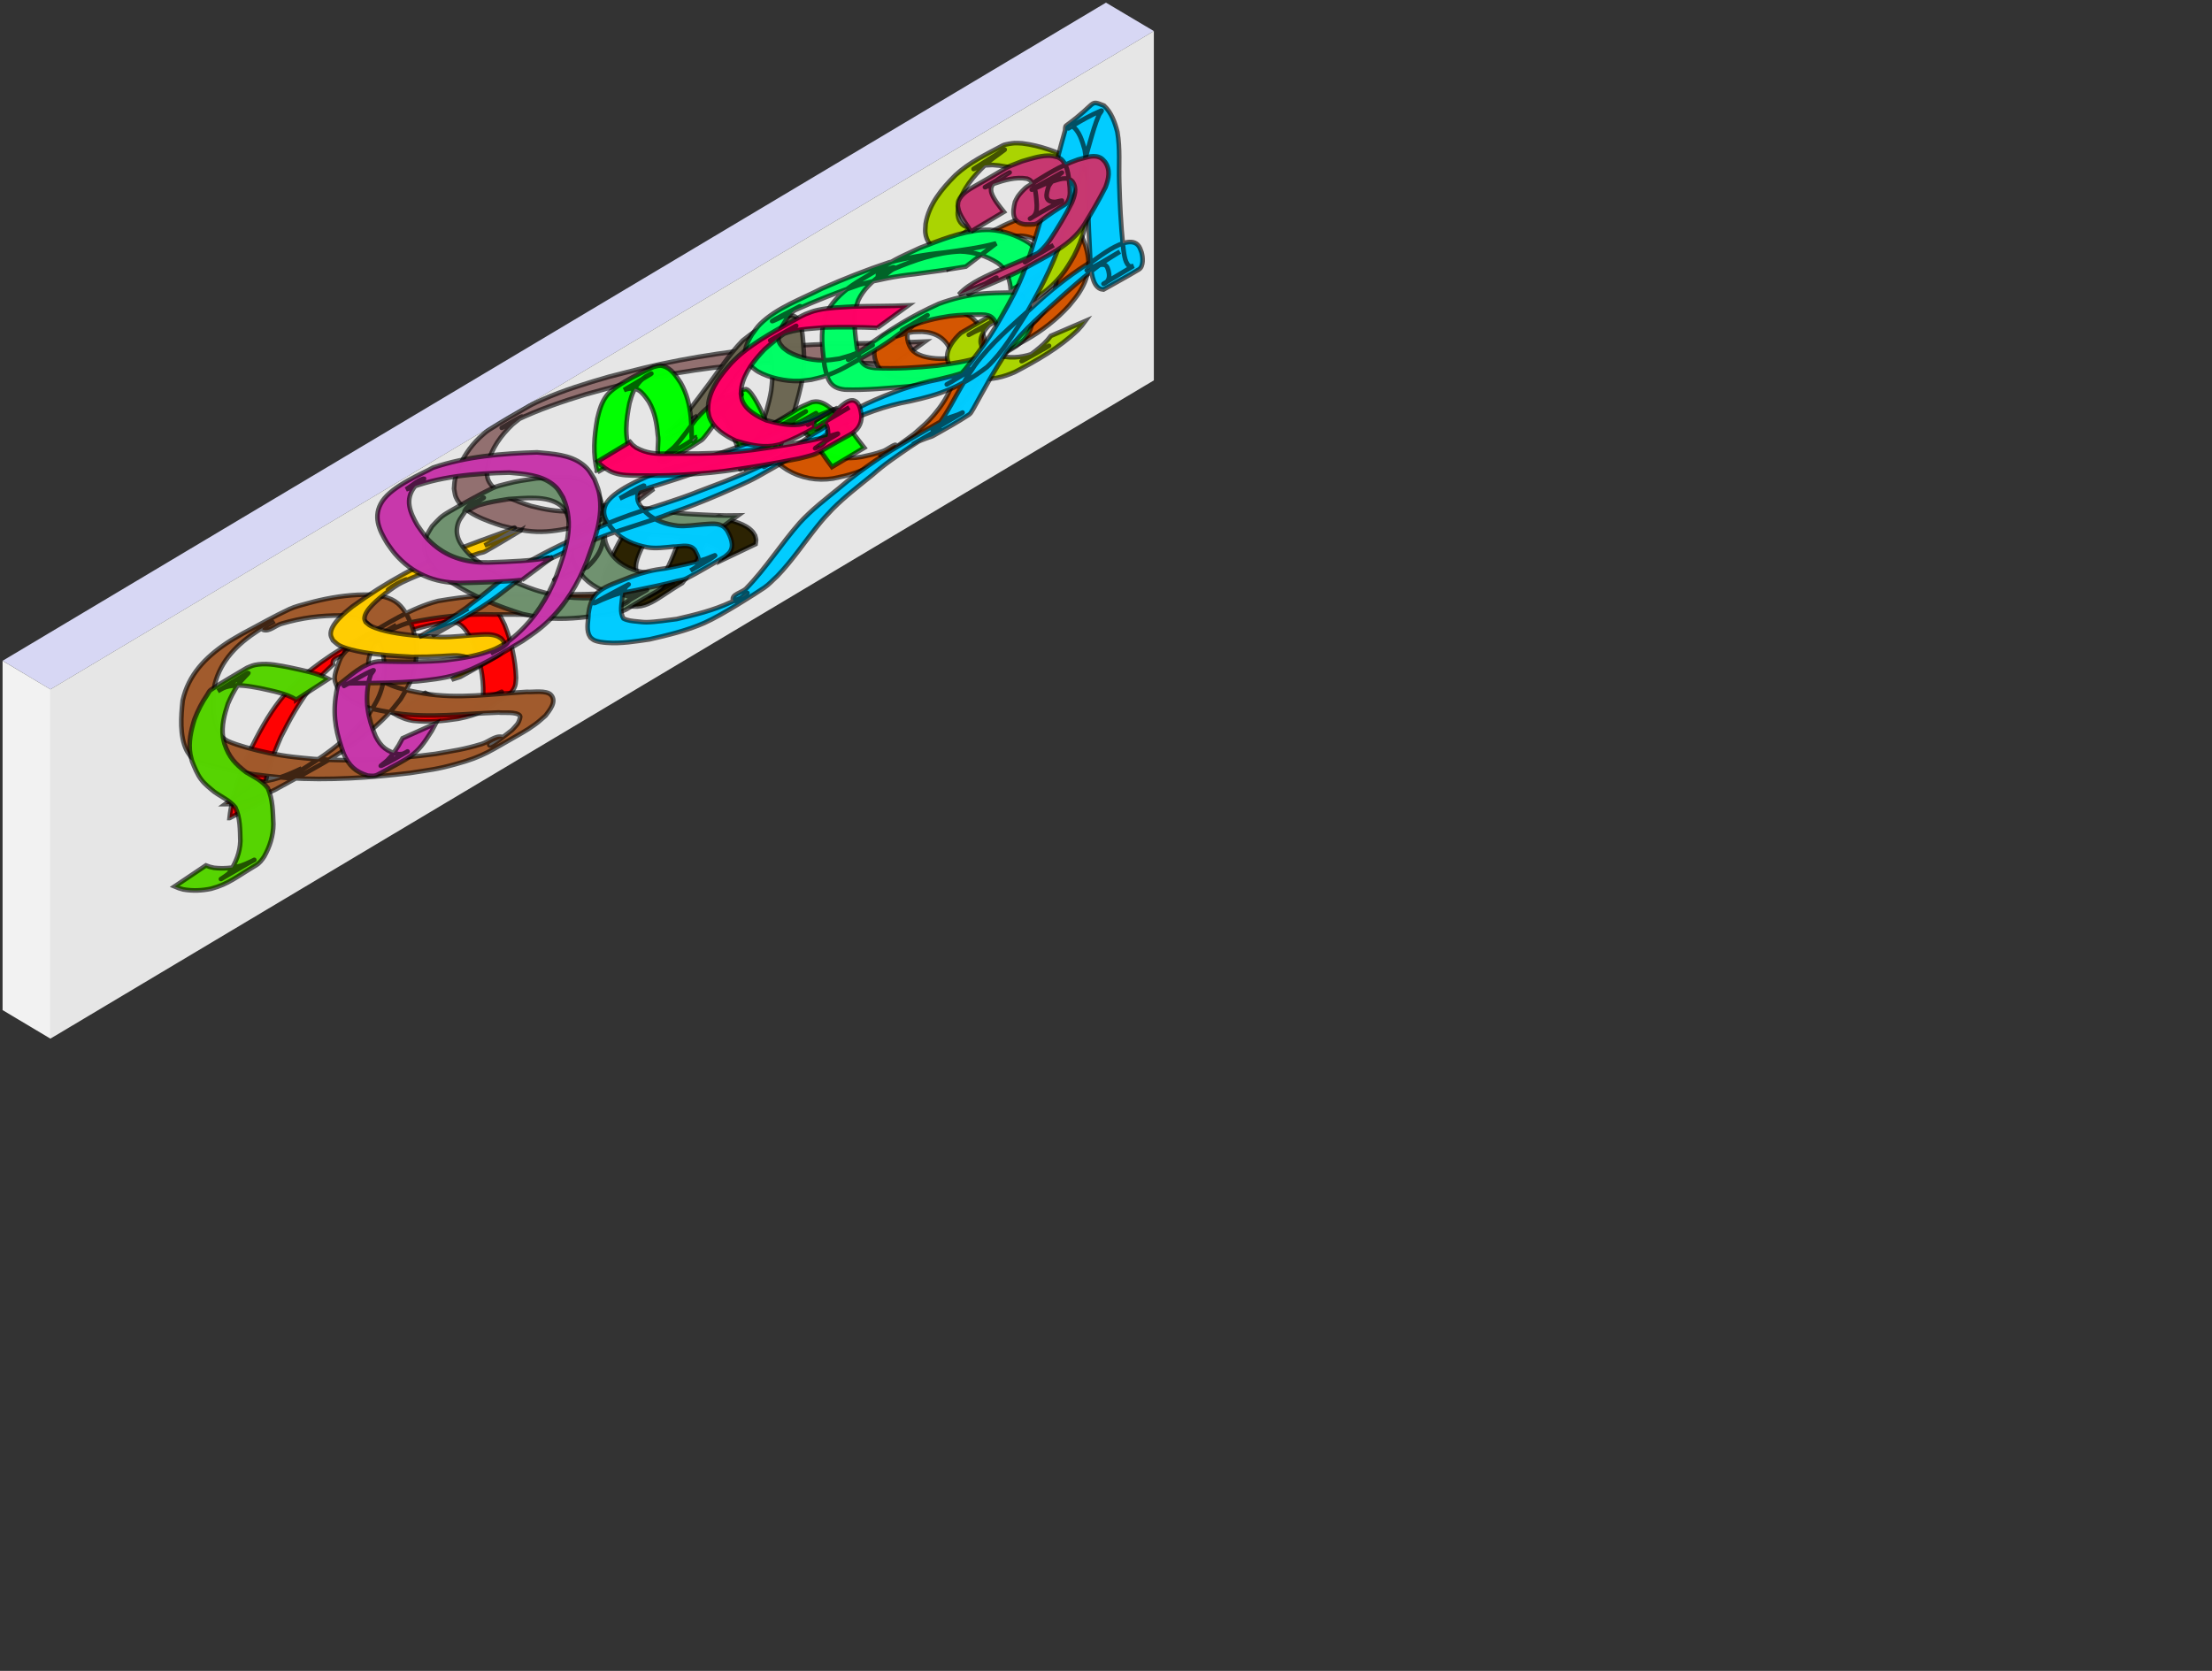 <?xml version="1.0" encoding="UTF-8" standalone="no"?>
<!-- Generator: Adobe Illustrator 16.0.0, SVG Export Plug-In . SVG Version: 6.00 Build 0)  -->

<svg
   xmlns:dc="http://purl.org/dc/elements/1.1/"
   xmlns:cc="http://creativecommons.org/ns#"
   xmlns:rdf="http://www.w3.org/1999/02/22-rdf-syntax-ns#"
   xmlns:svg="http://www.w3.org/2000/svg"
   xmlns="http://www.w3.org/2000/svg"
   xmlns:sodipodi="http://sodipodi.sourceforge.net/DTD/sodipodi-0.dtd"
   xmlns:inkscape="http://www.inkscape.org/namespaces/inkscape"
   version="1.1"
   id="svg2"
   inkscape:version="0.92.2 (5c3e80d, 2017-08-06)"
   sodipodi:docname="graphicsTops.svg"
   x="0px"
   y="0px"
   width="430.543px"
   height="325.295px"
   viewBox="0 0 430.543 325.295"
   enable-background="new 0 0 430.543 325.295"
   xml:space="preserve"><rect x="0" y="0" width="430.543" height="325.295" fill="#333333" stroke="none"/><defs
     id="defs33612"><inkscape:perspective
       sodipodi:type="inkscape:persp3d"
       inkscape:vp_x="0 : 526.18109 : 1"
       inkscape:vp_y="0 : 1000 : 0"
       inkscape:vp_z="744.09448 : 526.18109 : 1"
       id="perspective2985"
       inkscape:persp3d-origin="372.04724 : 350.78739 : 1" /></defs><sodipodi:namedview
     units="mm"
     pagecolor="#ffffff"
     bordercolor="#666666"
     borderopacity="1.0"
     inkscape:zoom="1.979899"
     inkscape:cx="79.207592"
     inkscape:cy="231.3577"
     showgrid="false"
     showguides="true"
     fit-margin-top="0"
     fit-margin-left="0"
     id="base"
     inkscape:document-units="mm"
     inkscape:current-layer="layer1"
     inkscape:object-nodes="true"
     inkscape:window-width="1358"
     inkscape:window-height="699"
     inkscape:window-x="0"
     inkscape:window-y="0"
     inkscape:window-maximized="0"
     inkscape:guide-bbox="true"
     fit-margin-right="0"
     fit-margin-bottom="0"
     inkscape:pageopacity="0.0"
     inkscape:pageshadow="2" /><g
     id="layer1"
     transform="translate(-53.643,-569.625)"
     inkscape:label="Layer 1"
     inkscape:groupmode="layer"><path
       id="path3910"
       inkscape:connector-curvature="0"
       sodipodi:nodetypes="cccccccc"
       d="m 268.908,570.139 9.32,5.536 -9.313,5.563 -0.007,-0.005 L 63.471,703.826 H 63.44 l -9.281,-5.563 z"
       style="fill:#d7d7f4" /><path
       id="path3914"
       inkscape:connector-curvature="0"
       sodipodi:nodetypes="ccccc"
       d="m 278.228,575.675 v 68 L 63.455,771.831 v -68 z"
       style="fill:#e6e6e6" /><path
       id="path3916"
       inkscape:connector-curvature="0"
       d="m 54.144,698.276 v 68 l 9.311,5.555 v -68 z"
       style="fill:#f2f2f2" /><path
       style="opacity:0.99;fill:#ff0000;fill-opacity:1;stroke:#000000;stroke-width:0.9;stroke-miterlimit:4;stroke-dasharray:none;stroke-opacity:0.612;paint-order:normal"
       id="path34165"
       d="m 98.322,728.88 c 0.488,-4.527 2.104,-8.784 3.873,-12.943 1.742,-3.483 3.568,-6.987 5.998,-10.054 1.582,-1.997 2.267,-2.552 4.099,-4.345 4.996,-4.198 10.678,-7.687 16.772,-10.051 1.577,-0.612 4.494,-1.551 6.119,-2.087 3.706,-1.253 7.448,-2.422 11.313,-3.058 0.732,0.035 1.306,-0.021 1.98,0.341 1.713,0.918 2.584,2.962 3.398,4.596 1.276,3.267 2.095,6.784 2.209,10.297 -0.076,0.908 -0.013,1.429 -0.489,2.24 -0.193,0.329 -0.419,0.666 -0.74,0.871 -5.144,3.27 -5.664,4.017 -10.029,4.87 -2.884,0.448 -5.808,0.712 -8.716,0.388 -1.382,-0.175 -2.62,-0.719 -3.814,-1.401 0,0 6.138,-3.998 6.138,-3.998 v 0 c 1.115,0.611 2.27,1.084 3.55,1.219 2.844,0.247 5.708,0.014 8.51,-0.524 0.499,-0.129 1.006,-0.229 1.497,-0.386 0.436,-0.14 1.659,-0.76 1.278,-0.504 -1.657,1.114 -3.419,2.062 -5.129,3.094 0.28,-0.206 0.606,-0.361 0.841,-0.618 0.226,-0.247 0.402,-0.548 0.515,-0.864 0.13,-0.36 0.135,-0.754 0.203,-1.131 0.09,-3.428 -0.636,-6.888 -1.97,-10.042 -0.767,-1.42 -1.625,-3.33 -3.265,-3.959 -0.6,-0.23 -1.145,-0.151 -1.766,-0.134 -3.676,0.567 -7.246,1.626 -10.774,2.787 -1.897,0.626 -4.183,1.346 -6.031,2.095 -1.036,0.42 -2.266,2.151 -3.062,1.366 -0.764,-0.752 2.395,-2.696 2.742,-1.682 0.682,1.991 -5.823,1.535 -5.098,3.726 -1.804,1.723 -2.522,2.303 -4.095,4.221 -2.467,3.007 -4.327,6.465 -6.075,9.92 -1.7,3.935 -3.293,8.04 -3.375,12.383 0,0 -6.608,3.367 -6.608,3.367 z"
       inkscape:connector-curvature="0" /><path
       style="opacity:0.99;fill:#916f6f;fill-opacity:1;stroke:#000000;stroke-width:0.9;stroke-miterlimit:4;stroke-dasharray:none;stroke-opacity:0.612;paint-order:normal"
       id="path34167"
       d="m 227.594,640.542 c -5.584,-0.267 -11.177,-0.345 -16.766,-0.448 -9.781,-0.053 -19.575,0.971 -29.171,2.858 -5.913,1.163 -8.223,1.887 -13.925,3.426 -4.641,1.413 -9.244,2.985 -13.628,5.077 -0.924,0.441 -3.615,1.927 -2.729,1.413 5.233,-3.038 4.349,-2.496 2.055,-0.652 -2.263,2.153 -4.169,4.745 -4.862,7.849 -0.114,0.511 -0.129,1.04 -0.193,1.56 0.092,0.474 0.092,0.975 0.276,1.422 1.113,2.712 5.857,4.293 8.365,5.096 2.476,0.624 4.985,1.119 7.553,1.011 2.598,-0.109 5.129,-0.747 7.645,-1.343 2.932,-0.895 5.631,-2.524 8.679,-3.006 0,0 -5.819,4.38 -5.819,4.38 v 0 c -2.881,0.539 -5.469,2.029 -8.298,2.766 -2.551,0.561 -5.119,1.151 -7.746,1.195 -2.61,0.043 -5.172,-0.519 -7.686,-1.149 -2.901,-0.961 -7.646,-2.486 -8.969,-5.589 -0.218,-0.512 -0.238,-1.088 -0.357,-1.631 0.056,-0.566 0.054,-1.141 0.168,-1.699 0.121,-0.59 0.333,-1.157 0.533,-1.725 0.89,-2.534 2.34,-4.68 4.277,-6.544 0.571,-0.479 1.084,-1.037 1.713,-1.438 2.583,-1.646 5.236,-3.181 7.902,-4.69 0.834,-0.472 1.713,-0.864 2.589,-1.251 4.192,-1.854 8.583,-3.195 12.981,-4.459 5.393,-1.365 8.136,-2.139 13.711,-3.203 9.806,-1.872 19.787,-2.907 29.763,-3.179 6,-0.105 12.002,-0.19 17.998,-0.448 0,0 -6.058,4.401 -6.058,4.401 z"
       inkscape:connector-curvature="0" /><path
       style="opacity:0.99;fill:#d45500;fill-opacity:1;stroke:#000000;stroke-width:0.9;stroke-miterlimit:4;stroke-dasharray:none;stroke-opacity:0.612;paint-order:normal"
       id="path34169"
       d="m 238.237,621.967 c 0.793,-1.373 1.653,-2.737 2.876,-3.774 0.382,-0.324 0.806,-0.594 1.209,-0.891 4.42,-2.699 8.917,-5.52 14.188,-5.973 0.515,-0.044 1.034,-0.018 1.552,-0.026 2.911,0.402 4.878,1.835 6.194,4.476 0.243,0.487 0.41,1.008 0.615,1.512 1.143,3.604 0.796,6.331 -1.332,9.534 -0.542,0.817 -1.206,1.546 -1.809,2.318 -2.415,2.655 -5.248,4.872 -8.369,6.64 -2.898,1.642 -5.799,3.287 -8.785,4.763 -1.756,0.868 -4.451,1.503 -6.336,2.013 -3.525,0.809 -7.308,1.531 -10.871,0.452 -0.422,-0.128 -0.814,-0.338 -1.221,-0.506 -0.306,-0.225 -0.648,-0.407 -0.918,-0.674 -0.993,-0.982 -1.61,-2.773 -1.367,-4.156 0.073,-0.415 0.282,-0.794 0.422,-1.191 0.281,-0.345 0.519,-0.73 0.845,-1.034 0.342,-0.319 0.731,-0.589 1.14,-0.816 3.735,-2.076 6.716,-4.405 10.883,-4.649 0.568,-0.033 1.138,0.037 1.708,0.056 0.533,0.077 1.079,0.092 1.599,0.231 2.001,0.534 3.637,2.11 4.4,4.014 0.224,0.559 0.341,1.156 0.512,1.734 0.097,0.642 0.279,1.277 0.29,1.926 0.071,4.183 -2.502,7.962 -5.214,10.908 -0.924,1.004 -1.98,1.878 -2.97,2.818 -1.052,0.797 -2.07,1.64 -3.155,2.39 -0.979,0.677 -1.997,1.299 -3.032,1.887 -4.118,2.34 -6.984,4.26 -11.079,5.691 -1.778,0.621 -2.633,0.755 -4.422,1.145 -3.146,0.495 -6.254,-0.079 -8.994,-1.717 -0.449,-0.269 -0.858,-0.6 -1.287,-0.9 -0.353,-0.3 -0.706,-0.601 -1.059,-0.901 0,0 6.095,-3.796 6.095,-3.796 v 0 c 0.327,0.288 0.653,0.577 0.98,0.865 0.397,0.28 0.772,0.593 1.19,0.84 2.636,1.557 5.638,1.923 8.623,1.391 1.791,-0.397 2.414,-0.481 4.204,-1.119 0.829,-0.295 2.765,-1.808 2.448,-0.987 -0.4,1.035 -3.881,1.934 -2.776,1.836 0.9,-0.08 5.829,-3.82 6.356,-4.203 0.986,-0.904 2.042,-1.737 2.959,-2.712 2.52,-2.68 4.986,-6.303 4.927,-10.155 -0.009,-0.612 -0.189,-1.209 -0.283,-1.813 -0.168,-0.526 -0.291,-1.069 -0.504,-1.578 -1.023,-2.435 -2.99,-3.486 -5.539,-3.633 -1.684,0.046 -1.604,-0.038 -3.25,0.336 -0.541,0.123 -2.035,0.789 -1.605,0.44 1.431,-1.163 3.142,-1.931 4.685,-2.941 0.374,-0.245 -0.808,0.391 -1.177,0.644 -0.333,0.229 -0.611,0.528 -0.916,0.793 -0.176,0.31 -0.423,0.589 -0.529,0.929 -0.349,1.12 0.212,2.737 1.032,3.535 0.229,0.222 0.516,0.374 0.775,0.561 0.361,0.149 0.709,0.333 1.082,0.446 3.364,1.017 6.946,0.313 10.277,-0.43 1.015,-0.286 2.045,-0.526 3.046,-0.857 1.061,-0.351 2.197,-1.793 3.135,-1.187 0.816,0.528 -3.32,1.961 -2.394,1.666 1.149,-0.366 2.092,-1.206 3.087,-1.887 2.698,-1.847 2.893,-2.229 5.161,-4.459 0.586,-0.725 1.227,-1.409 1.757,-2.176 2.053,-2.97 2.41,-5.461 1.366,-8.855 -0.188,-0.47 -0.338,-0.958 -0.564,-1.411 -1.204,-2.423 -3.11,-3.657 -5.79,-3.833 -2.153,0.122 -4.231,0.524 -6.266,1.263 -0.54,0.196 -2.062,0.993 -1.594,0.659 1.438,-1.025 3.018,-1.833 4.527,-2.749 -0.401,0.256 -0.823,0.481 -1.203,0.767 -1.176,0.887 -2.036,2.126 -2.704,3.421 0,0 -6.83,3.09 -6.83,3.09 z"
       inkscape:connector-curvature="0" /><path
       style="opacity:0.99;fill:#a05a2c;fill-opacity:1;stroke:#000000;stroke-width:0.9;stroke-miterlimit:4;stroke-dasharray:none;stroke-opacity:0.612;paint-order:normal"
       id="path34171"
       d="m 166.161,689.503 c -5.42,-0.26 -10.849,-0.242 -16.274,-0.242 -5.579,-0.205 -11.104,0.477 -16.555,1.589 -2.889,0.534 -13.971,6.986 -2.547,0.477 -1.685,1.067 -3.301,2.3 -4.397,3.987 -0.436,1.006 -1.011,2.136 -1.037,3.264 -0.016,0.701 0.226,1.076 0.491,1.709 2.511,2.989 6.578,3.665 10.211,4.324 6.692,1.159 13.434,0.094 20.136,-0.289 1.075,0.109 3.848,-0.408 4.731,0.626 1.139,1.334 -0.388,3.033 -1.094,4.004 -0.664,0.558 -1.291,1.164 -1.993,1.675 -0.853,0.622 -1.739,1.201 -2.66,1.718 -6.344,3.561 -7.239,4.502 -12.804,6.04 -3.733,1.032 -5.049,1.122 -8.93,1.734 -7.87,0.936 -15.811,1.47 -23.734,0.965 -1.387,-0.088 -2.768,-0.262 -4.152,-0.393 -3.253,-0.34 -6.475,-0.951 -9.653,-1.717 -0.612,-0.147 -3.138,-0.792 -3.851,-1.14 -0.452,-0.22 -0.827,-0.571 -1.24,-0.857 -0.286,-0.432 -0.631,-0.83 -0.859,-1.295 -1.367,-2.778 -1.079,-6.716 -0.749,-9.68 1.113,-4.999 4.416,-8.393 8.573,-11.186 1.03,-0.692 2.133,-1.269 3.2,-1.903 2.998,-1.565 5.926,-3.27 8.993,-4.694 1.135,-0.527 2.371,-0.804 3.575,-1.141 3.163,-0.883 6.432,-1.468 9.714,-1.648 0.826,-0.045 1.655,-0.02 2.483,-0.03 1.868,0.208 3.847,0.438 5.344,1.711 1.399,1.189 2.092,2.865 2.777,4.504 1.219,3.691 1.095,7.546 -0.546,11.11 -0.481,1.044 -1.134,2.001 -1.7,3.001 -0.844,1.016 -1.622,2.092 -2.533,3.048 -6.098,6.395 -14.275,10.379 -21.882,14.585 -3.085,1.492 -6.271,2.831 -9.738,2.828 0,0 5.908,-4.304 5.908,-4.304 v 0 c 3.188,-0.09 6.135,-1.288 8.986,-2.653 -0.878,0.574 -3.645,2.002 -2.635,1.721 1.262,-0.351 2.303,-1.25 3.417,-1.939 4.652,-2.874 9.096,-6.25 12.457,-10.601 0.542,-0.944 1.168,-1.844 1.626,-2.832 1.563,-3.369 1.6,-7.024 0.473,-10.509 -0.632,-1.539 -1.243,-3.018 -2.585,-4.097 -1.4,-1.127 -3.2,-1.363 -4.922,-1.532 -4.171,3.8e-4 -7.723,0.428 -11.761,1.61 -1.193,0.349 -2.356,1.588 -3.535,1.191 -0.857,-0.288 1.431,-1.106 2.146,-1.659 -1.058,0.604 -2.152,1.149 -3.174,1.812 -4.012,2.602 -7.25,5.79 -8.443,10.529 -0.088,0.709 -0.215,1.415 -0.263,2.128 -0.144,2.133 -0.002,5.048 0.97,7.007 0.191,0.385 0.483,0.71 0.725,1.065 0.355,0.25 0.681,0.549 1.066,0.75 0.791,0.413 2.822,1.029 3.565,1.239 3.032,0.857 6.124,1.519 9.256,1.883 1.359,0.134 2.715,0.306 4.077,0.402 7.865,0.549 15.762,0.043 23.565,-0.998 3.771,-0.666 5.394,-0.833 9.017,-1.928 1.331,-0.402 2.564,-1.648 3.931,-1.395 0.954,0.176 -3.18,1.142 -2.375,1.683 0.346,0.232 3.997,-2.732 4.383,-3.034 0.811,-0.932 1.184,-1.102 1.488,-2.213 0.049,-0.181 0.124,-0.415 0.008,-0.562 -0.655,-0.829 -3.344,-0.479 -4.126,-0.61 -6.715,0.218 -13.461,1.142 -20.16,0.124 -3.495,-0.592 -7.455,-1.147 -10.202,-3.647 -0.316,-0.288 -0.562,-0.644 -0.843,-0.966 -0.29,-0.641 -0.677,-1.341 -0.727,-2.067 -0.062,-0.894 0.614,-2.619 0.918,-3.478 0.123,-0.261 0.216,-0.538 0.369,-0.783 0.953,-1.532 2.635,-2.542 4.019,-3.618 4.76,-2.747 9.451,-5.874 14.833,-7.276 5.381,-0.926 10.812,-1.422 16.28,-1.229 5.647,6.1e-4 11.297,0.007 16.939,-0.242 0,0 -5.971,4.339 -5.971,4.339 z"
       inkscape:connector-curvature="0" /><path
       style="opacity:0.99;fill:#2b2200;fill-opacity:1;stroke:#000000;stroke-width:0.9;stroke-miterlimit:4;stroke-dasharray:none;stroke-opacity:0.612;paint-order:normal"
       id="path34173"
       d="m 183.712,667.847 c -2.3,2.777 -4.053,5.878 -5.491,9.172 -0.751,1.747 -1.491,3.906 0.294,5.293 0.26,0.202 0.566,0.337 0.849,0.505 1.404,0.473 3.034,0.971 4.535,0.612 0.355,-0.085 0.669,-0.291 1.003,-0.437 -1.715,0.926 -3.43,1.852 -5.146,2.779 2.305,-2.207 3.734,-5.162 4.947,-8.074 1.788,-4.754 2.373,-4.525 8.698,-7.436 0.332,-0.153 0.716,0.15 1.074,0.225 1.891,0.665 4.219,1.065 5.628,2.636 0.208,0.232 0.341,0.522 0.511,0.783 0.264,1.099 0.237,0.547 0.088,1.654 0,0 -6.648,3.175 -6.648,3.175 v 0 c 0.332,-0.731 0.261,-0.35 0.22,-1.141 -0.12,-0.206 -0.207,-0.436 -0.361,-0.617 -1.278,-1.505 -3.559,-1.843 -5.359,-2.259 -3.075,0.21 -1.7,0.266 4.627,-3.385 0.221,-0.128 -0.381,0.344 -0.544,0.541 -0.684,0.828 -0.997,1.852 -1.417,2.822 -1.243,2.975 -2.764,5.905 -4.778,8.431 -6.054,3.592 -7.279,6.03 -13.19,3.617 -0.316,-0.218 -0.661,-0.4 -0.948,-0.655 -2.02,-1.793 -1.456,-3.966 -0.468,-6.144 1.409,-3.136 2.938,-6.27 5.044,-9.005 0,0 6.83,-3.09 6.83,-3.09 z"
       inkscape:connector-curvature="0" /><path
       style="opacity:0.99;fill:#ffcc00;fill-opacity:1;stroke:#000000;stroke-width:0.9;stroke-miterlimit:4;stroke-dasharray:none;stroke-opacity:0.612;paint-order:normal"
       id="path34175"
       d="m 154.912,672.948 c -2.297,1.356 -4.553,2.784 -6.892,4.068 -0.325,0.179 -0.717,0.191 -1.071,0.303 -1.209,0.385 -2.414,0.784 -3.618,1.187 -2.601,0.872 -2.765,0.974 -5.41,2.006 -2.56,0.993 -3.505,1.305 -5.977,2.48 -0.91,0.433 -3.477,2.009 -2.693,1.375 0.998,-0.807 2.163,-1.41 3.347,-1.904 0.795,-0.332 -1.454,0.924 -2.164,1.41 -0.619,0.423 -1.216,0.878 -1.824,1.317 -1.118,0.913 -4.077,3.186 -4.018,4.886 0.008,0.234 0.165,0.439 0.247,0.658 0.297,0.233 0.556,0.523 0.89,0.7 1.161,0.615 2.878,1.031 4.111,1.274 3.103,0.611 6.23,0.79 9.38,0.931 2.686,0.08 5.347,-0.355 8.023,-0.473 1.161,-0.051 2.022,-0.103 3.108,0.286 0.309,0.111 0.571,0.324 0.856,0.486 0.161,0.21 0.379,0.387 0.482,0.631 0.476,1.135 -0.396,2.284 -1.331,2.829 -2.348,1.37 -4.741,2.663 -7.111,3.995 -1.152,0.358 -0.587,0.175 -1.696,0.548 0,0 5.782,-4.496 5.782,-4.496 v 0 c 1.083,-0.368 0.54,-0.17 1.628,-0.597 -1.805,1.069 -3.62,2.12 -5.415,3.206 -0.452,0.274 0.953,-0.494 1.327,-0.867 0.425,-0.423 0.61,-0.763 0.194,-1.256 -0.215,-0.123 -0.411,-0.286 -0.644,-0.368 -1.533,-0.541 -3.349,-0.266 -4.919,-0.196 -3.688,0.164 -1.695,0.11 -5.67,0.145 -3.211,-0.178 -6.436,-0.359 -9.61,-0.917 -1.301,-0.229 -3.355,-0.677 -4.581,-1.336 -0.447,-0.24 -0.79,-0.638 -1.185,-0.957 -0.145,-0.342 -0.381,-0.659 -0.434,-1.027 -0.286,-1.99 2.868,-4.509 4.168,-5.543 6.454,-4.682 13.48,-8.594 20.975,-11.337 2.594,-1.017 5.205,-1.954 7.823,-2.903 0.555,-0.201 1.11,-0.404 1.658,-0.625 0.378,-0.152 1.463,-0.712 1.119,-0.494 -1.897,1.2 -3.858,2.298 -5.787,3.447 0,0 6.93,-2.87 6.93,-2.87 z"
       inkscape:connector-curvature="0" /><path
       style="opacity:0.99;fill:#6c6753;fill-opacity:1;stroke:#000000;stroke-width:0.9;stroke-miterlimit:4;stroke-dasharray:none;stroke-opacity:0.612;paint-order:normal"
       id="path34177"
       d="m 189.347,650.596 c -1.865,1.041 -3.678,2.182 -5.595,3.122 -0.415,0.204 0.724,-0.578 1.058,-0.898 0.439,-0.421 0.854,-0.866 1.257,-1.322 1.691,-1.915 3.22,-3.968 4.737,-6.02 2.465,-3.186 4.565,-6.683 7.405,-9.562 2.761,-2.167 1.434,-1.187 7.809,-4.558 0.46,-0.243 1.783,-0.393 2.273,-0.155 0.257,0.125 0.442,0.363 0.664,0.544 0.166,0.348 0.379,0.676 0.498,1.043 0.316,0.977 0.425,2.361 0.51,3.344 0.111,1.288 0.22,2.93 0.172,4.216 -0.028,0.755 -0.131,1.506 -0.196,2.259 -0.383,2.594 -1.151,5.107 -1.86,7.625 0,0 -6.42,3.036 -6.42,3.036 v 0 c 0.812,-2.49 1.656,-4.983 2.084,-7.575 0.071,-0.727 0.185,-1.452 0.212,-2.182 0.075,-2.001 -0.128,-5.212 -0.836,-7.112 -0.091,-0.246 -0.255,-0.458 -0.383,-0.687 -0.664,-0.331 -1.011,-0.271 -1.733,-0.062 -0.244,0.071 -0.934,0.39 -0.719,0.254 1.513,-0.955 7.937,-4.727 4.616,-2.738 -3.145,2.736 -5.385,6.316 -7.878,9.617 -1.441,2.019 -2.9,4.04 -4.45,5.978 -0.36,0.45 -0.75,0.877 -1.127,1.313 -0.289,0.335 -0.499,0.764 -0.873,1.001 -2.31,1.462 -4.75,2.707 -7.125,4.06 0,0 5.901,-4.543 5.901,-4.543 z"
       inkscape:connector-curvature="0" /><path
       style="opacity:0.99;fill:#aad400;fill-opacity:1;stroke:#000000;stroke-width:0.9;stroke-miterlimit:4;stroke-dasharray:none;stroke-opacity:0.612;paint-order:normal"
       id="path34179"
       d="m 236.686,618.318 c -1.672,-0.252 -2.762,-1.732 -2.933,-3.379 -0.059,-0.573 0.037,-1.151 0.055,-1.727 0.629,-3.825 3.144,-6.825 5.801,-9.485 2.714,-2.501 5.874,-3.99 9.21,-5.778 0.452,-0.243 1.871,-0.444 2.324,-0.464 0.488,-0.021 0.976,0.032 1.464,0.048 3.539,0.435 6.892,1.683 10.058,3.28 0.777,0.488 1.366,0.746 1.914,1.505 1.244,1.725 1.152,4.125 1.196,6.129 -0.273,3.812 -1.322,7.627 -3.1,11.023 -0.327,0.625 -0.722,1.214 -1.082,1.82 -1.876,3.084 -4.234,5.033 -7.202,6.972 -0.416,0.251 -0.826,0.513 -1.249,0.752 -2.458,1.388 -4.909,2.79 -7.395,4.129 -0.78,0.42 -1.635,0.686 -2.429,1.08 -0.366,0.182 -1.437,0.775 -1.085,0.569 1.713,-0.999 3.445,-1.966 5.167,-2.949 -1.276,0.95 -2.932,2.608 -2.881,4.349 0.008,0.286 0.124,0.559 0.186,0.838 0.16,0.223 0.282,0.477 0.479,0.668 1.265,1.222 3.411,1.321 5.046,1.483 2.389,0.084 4.438,-0.545 6.544,-1.604 3.29,-1.947 -1.945,1.161 -4.204,2.333 -0.4,0.208 0.732,-0.526 1.096,-0.792 1.086,-0.794 2.112,-1.612 3.111,-2.512 1.009,-1.06 0.548,-0.528 1.393,-1.587 0,0 6.689,-2.872 6.689,-2.872 v 0 c -0.863,1.16 -0.392,0.58 -1.425,1.73 -3.584,3.432 -7.936,5.916 -12.317,8.204 -2.149,0.946 -4.4,1.508 -6.769,1.278 -1.864,-0.221 -4.094,-0.493 -5.452,-1.961 -0.246,-0.266 -0.403,-0.602 -0.605,-0.903 -0.092,-0.352 -0.236,-0.693 -0.275,-1.055 -0.209,-1.93 1.318,-3.776 2.64,-4.999 2.404,-1.388 4.797,-2.795 7.212,-4.163 0.489,-0.277 1.777,-0.848 2.268,-1.068 0.403,-0.18 1.582,-0.776 1.211,-0.536 -1.378,0.892 -7.537,4.448 -3.586,2.162 3.033,-1.837 5.469,-3.735 7.465,-6.734 0.376,-0.586 0.784,-1.152 1.127,-1.758 1.843,-3.258 2.962,-6.965 3.19,-10.694 -0.089,-1.783 -0.045,-4.008 -1.156,-5.541 -0.475,-0.656 -1.026,-0.936 -1.687,-1.386 -3.055,-1.645 -6.388,-2.787 -9.874,-2.98 -1.273,0.071 -1.484,0.002 -2.672,0.362 -0.341,0.103 -1.293,0.585 -0.993,0.394 10.047,-6.37 4.996,-3.055 2.992,-1.471 -2.223,2.078 -4.508,4.424 -5.594,7.342 -0.197,0.529 -0.271,1.095 -0.406,1.643 -0.028,0.492 -0.134,0.986 -0.083,1.476 0.151,1.469 1.207,2.523 2.673,2.426 0,0 -6.058,4.401 -6.058,4.401 z"
       inkscape:connector-curvature="0" /><path
       style="opacity:0.99;fill:#55d400;fill-opacity:1;stroke:#000000;stroke-width:0.9;stroke-miterlimit:4;stroke-dasharray:none;stroke-opacity:0.612;paint-order:normal"
       id="path34181"
       d="m 111.319,705.85 c -2.145,-1.293 -4.69,-1.702 -7.103,-2.247 -1.963,-0.356 -4.071,-0.791 -6.068,-0.362 -0.939,0.202 -1.311,0.481 -2.122,0.931 8.98,-5.432 5.596,-3.62 3.926,-1.185 -0.799,1.165 -1.393,2.355 -1.945,3.65 -0.688,2.081 -1.285,4.326 -0.953,6.538 0.065,0.431 0.198,0.849 0.297,1.273 0.887,2.641 2.062,3.856 4.193,5.51 1.597,0.963 3.079,1.592 4.233,3.108 0.983,2.187 0.973,4.672 1.078,7.03 -0.022,2.242 -0.691,4.338 -1.78,6.274 -0.431,0.662 -0.913,1.298 -1.607,1.71 -3.846,2.282 -5.311,3.641 -8.719,4.566 -1.796,0.38 -3.612,0.451 -5.418,0.141 -1.163,-0.336 -0.599,-0.138 -1.692,-0.589 0,0 6.086,-4.086 6.086,-4.086 v 0 c 1.018,0.369 0.493,0.212 1.577,0.465 1.757,0.196 3.535,0.067 5.243,-0.409 2.547,-0.865 5.782,-3.086 -3.902,2.591 -0.096,0.057 1.814,-1.102 1.744,-1.429 1.181,-1.795 1.963,-3.755 2.042,-5.93 -0.057,-2.203 -0.023,-4.536 -0.97,-6.571 -1.073,-1.359 -2.668,-2.026 -4.058,-3.011 -0.908,-0.746 -1.879,-1.491 -2.593,-2.438 -0.791,-1.049 -1.282,-2.319 -1.772,-3.522 -0.115,-0.458 -0.264,-0.908 -0.345,-1.373 -0.401,-2.308 0.124,-4.647 0.814,-6.844 0.654,-1.707 1.446,-3.27 2.487,-4.777 0.218,-0.315 0.356,-0.718 0.673,-0.932 2.274,-1.538 4.69,-2.855 7.035,-4.282 0.94,-0.381 1.181,-0.545 2.236,-0.675 2.039,-0.25 4.106,0.219 6.092,0.601 2.563,0.58 5.209,0.992 7.566,2.215 0,0 -6.274,4.059 -6.274,4.059 z"
       inkscape:connector-curvature="0" /><path
       style="opacity:0.99;fill:#00ff00;fill-opacity:1;stroke:#000000;stroke-width:0.9;stroke-miterlimit:4;stroke-dasharray:none;stroke-opacity:0.612;paint-order:normal"
       id="path34183"
       d="m 169.925,661.542 c -0.942,-3.512 -0.651,-6.853 -0.024,-10.382 0.38,-1.618 0.83,-3.244 1.87,-4.579 1.761,-2.262 8.515,-5.227 9.041,-5.515 0.681,-0.164 1.164,-0.371 1.877,-0.185 1.616,0.421 2.6,2.008 3.454,3.293 1.189,2.083 1.746,4.362 1.975,6.726 0.07,0.911 0.122,1.823 0.141,2.736 0.005,0.254 -0.007,1.25 0.059,1.524 0.034,0.141 0.142,0.253 0.214,0.379 1.744,-2.16 -0.374,0.587 -5.028,2.405 -0.587,0.229 0.948,-0.833 1.376,-1.295 1.506,-1.628 2.79,-3.507 4.125,-5.274 2.681,-3.168 5.05,-4.389 9.635,-5.964 0.994,-0.341 2.813,3.467 3.089,4.001 1.085,2.176 1.689,4.563 2.697,6.769 0.332,0.726 0.156,0.689 0.58,0.631 -9.992,4.99 -7.139,5.128 -6.055,2.561 0.246,-0.584 0.412,-1.199 0.64,-1.79 0.405,-1.05 0.334,-0.834 0.903,-1.881 0.77,-1.356 1.839,-2.502 3.187,-3.301 6.731,-3.99 4.674,-3.066 7.994,-4.491 0.299,-0.033 0.596,-0.113 0.897,-0.099 1.966,0.091 3.75,2.176 5.018,3.466 1.509,1.774 2.817,3.704 4.275,5.519 0,0 -6.284,3.744 -6.284,3.744 v 0 c -1.381,-1.829 -2.586,-3.789 -4.079,-5.532 -1.586,-1.544 -3.154,-3.352 -5.545,-2.557 -2.551,1.254 -1.729,0.874 4.467,-2.689 0.33,-0.19 -0.651,0.397 -0.968,0.608 -0.827,0.552 -1.086,0.706 -1.714,1.478 -0.229,0.282 -0.412,0.597 -0.619,0.896 -0.662,1.107 -1.193,2.243 -1.507,3.502 -0.062,0.251 0.069,0.619 -0.147,0.761 -2.17,1.426 -4.532,2.536 -6.797,3.804 -0.51,-0.735 -0.655,-1.654 -0.923,-2.496 -0.586,-1.847 -1.257,-3.667 -2.087,-5.42 -0.475,-0.812 -1.124,-2.138 -1.92,-2.778 -0.25,-0.201 -1.134,-0.149 -0.893,-0.36 1.522,-1.334 3.386,-2.218 5.087,-3.314 0.424,-0.273 -0.872,0.516 -1.255,0.844 -0.475,0.406 -0.87,0.898 -1.305,1.346 -1.197,1.558 -1.533,1.983 -2.72,3.574 -0.197,0.265 -1.978,2.773 -2.422,3.067 -2.331,1.544 -4.73,3.007 -7.248,4.222 -0.281,0.136 -0.593,-0.196 -0.889,-0.294 -0.102,-0.219 -0.245,-0.422 -0.306,-0.656 -0.33,-1.279 0.154,-2.976 -0.117,-4.291 -0.195,-2.246 -0.587,-4.461 -1.741,-6.439 -1.365,-1.973 -2.317,-3.187 -4.832,-2.256 1.754,-1.051 3.524,-2.076 5.261,-3.154 0.331,-0.205 -0.712,0.321 -1.038,0.534 -0.353,0.231 -0.69,0.491 -0.987,0.791 -1.192,1.206 -1.739,2.774 -2.167,4.376 -0.655,3.34 -1.068,6.485 0.235,9.743 0,0 -6.48,3.69 -6.48,3.69 z"
       inkscape:connector-curvature="0" /><path
       style="opacity:0.99;fill:#6f916f;fill-opacity:1;stroke:#000000;stroke-width:0.9;stroke-miterlimit:4;stroke-dasharray:none;stroke-opacity:0.612;paint-order:normal"
       id="path34185"
       d="m 191.229,674.382 c -2.87,-0.287 -5.755,-0.384 -8.632,-0.586 -3.475,-0.211 -6.901,-0.863 -10.362,-1.227 -1.381,-0.049 -2.79,-0.354 -4.173,-0.156 -2.245,0.322 -6.138,3.139 4.96,-2.962 -0.212,0.219 -0.466,0.403 -0.636,0.656 -0.872,1.293 -1.249,3.35 -0.941,4.865 0.087,0.429 0.295,0.824 0.442,1.237 1.261,2.474 3.18,3.757 5.761,4.555 1.169,0.426 2.464,0.196 3.649,0.5 0.617,0.158 0.755,0.313 1.258,0.655 0.118,0.199 0.298,0.373 0.353,0.598 0.246,1.02 -0.657,1.816 -1.442,2.254 -7.67,4.277 -4.943,3.531 -9.634,4.472 -3.53,0.457 -7.109,0.965 -10.681,0.786 -2.581,-0.13 -3.273,-0.363 -5.817,-0.865 -4.835,-1.528 -9.677,-3.453 -13.947,-6.237 -0.656,-0.428 -1.263,-0.928 -1.894,-1.391 -1.749,-1.583 -3.464,-3.49 -3.194,-6.05 0.164,-1.554 0.674,-2.095 1.443,-3.406 1.463,-1.523 1.561,-1.827 3.504,-2.939 2.721,-1.557 5.448,-3.115 8.269,-4.484 0.844,-0.41 1.781,-0.596 2.688,-0.833 2.243,-0.586 3.498,-0.716 5.787,-1.064 3.256,-0.135 7.945,-0.846 10.722,1.371 0.402,0.321 0.695,0.759 1.043,1.138 0.239,0.49 0.526,0.959 0.717,1.469 0.798,2.128 1.051,4.676 0.784,6.925 -0.064,0.538 -0.202,1.065 -0.304,1.597 -0.438,1.975 -1.548,3.397 -2.975,4.752 0,0 -6.662,2.709 -6.662,2.709 v 0 c 1.486,-1.204 2.712,-2.459 3.236,-4.369 0.123,-0.506 0.286,-1.004 0.37,-1.518 0.437,-2.653 -0.024,-5.489 -1.282,-7.851 -0.301,-0.324 -0.555,-0.699 -0.903,-0.972 -2.583,-2.027 -7.109,-1.379 -10.113,-1.221 -2.326,0.387 -3.481,0.508 -5.751,1.17 -0.906,0.264 -3.153,1.741 -2.677,0.926 0.691,-1.184 2.315,-1.472 3.447,-2.245 1.192,-0.814 -4.596,2.775 -3.46,2.604 -0.753,1.089 -1.322,1.643 -1.556,2.98 -0.407,2.325 1.177,4.133 2.702,5.625 0.588,0.462 1.149,0.961 1.763,1.387 3.094,2.144 7.093,4.009 10.65,5.211 1.013,0.342 2.058,0.584 3.087,0.876 0.971,0.17 1.935,0.387 2.913,0.511 4.542,0.577 9.153,0.003 13.626,-0.817 4.019,-1.111 2.215,-0.822 -2.664,2.376 -0.292,0.191 0.641,-0.279 0.937,-0.464 0.201,-0.125 0.363,-0.303 0.542,-0.457 0.096,-0.083 0.252,-0.132 0.284,-0.255 0.028,-0.104 -0.092,-0.195 -0.138,-0.293 -1.42,-0.813 -3.18,-0.476 -4.686,-1.096 -2.675,-1.017 -4.674,-2.555 -6.02,-5.145 -0.177,-0.469 -0.414,-0.919 -0.531,-1.406 -0.497,-2.08 0.128,-4.339 1.074,-6.186 2.347,-1.309 4.648,-2.701 7.04,-3.926 0.708,-0.363 4.008,0.221 4.878,0.259 3.4,0.45 6.774,1.145 10.207,1.289 2.993,0.166 5.998,0.331 8.996,0.267 0,0 -6.058,4.401 -6.058,4.401 z"
       inkscape:connector-curvature="0" /><path
       style="opacity:0.99;fill:#00ff66;fill-opacity:1;stroke:#000000;stroke-width:0.9;stroke-miterlimit:4;stroke-dasharray:none;stroke-opacity:0.612;paint-order:normal"
       id="path34187"
       d="m 241.633,621.526 c -3.302,0.577 -6.628,1.027 -9.952,1.468 -3.593,0.356 -7.133,1.101 -10.62,2.02 -4.341,1.474 -8.606,3.151 -12.784,5.035 -2.053,1.167 -9.197,4.467 1.026,-0.781 0.394,-0.202 -0.728,0.506 -1.061,0.797 -0.725,0.633 -1.016,1.07 -1.601,1.813 -0.735,1.141 -1.958,3.104 -1.274,4.514 0.166,0.343 0.458,0.608 0.688,0.912 0.375,0.277 0.72,0.602 1.126,0.832 2.154,1.222 5.119,1.766 7.563,1.605 0.771,-0.051 1.533,-0.196 2.3,-0.294 2.245,-0.661 2.307,-0.587 4.415,-1.572 0.673,-0.315 2.612,-1.413 1.98,-1.023 -8.648,5.335 -3.086,1.697 -1.332,0.397 4.425,-3.322 9.217,-6.235 14.275,-8.483 2.53,-0.942 5.17,-1.584 7.847,-1.921 2.141,-0.195 4.29,-0.244 6.439,-0.269 2.175,0.078 2.919,1.436 3.554,3.313 0.686,2.15 0.277,4.232 -1.32,5.875 -0.434,0.446 -0.945,0.81 -1.417,1.215 -0.607,0.375 -1.199,0.777 -1.822,1.124 -2.681,1.496 -5.337,3.045 -8.09,4.405 -0.781,0.386 -1.643,0.58 -2.481,0.817 -2.777,0.785 -5.613,1.148 -8.467,1.511 -4.147,0.34 -8.326,0.778 -12.493,0.646 -3.012,-0.291 -3.428,-1.96 -3.995,-4.618 -0.336,-2.626 -0.749,-5.373 -0.272,-8.014 0.107,-0.595 0.308,-1.169 0.462,-1.753 0.311,-0.605 0.553,-1.252 0.934,-1.816 1.446,-2.137 3.695,-3.85 5.884,-5.146 7.647,-4.526 6.207,-3.759 11.533,-6.239 3.753,-1.44 7.922,-3.143 11.973,-3.494 0.533,-0.046 1.069,-0.025 1.603,-0.037 2.744,0.137 5.367,1.078 7.671,2.547 1.697,1.224 2.459,2.971 2.846,4.961 0.035,0.267 0.069,0.534 0.104,0.801 0,0 -6.507,3.407 -6.507,3.407 v 0 c -0.024,-0.255 -0.047,-0.509 -0.071,-0.764 -0.295,-1.812 -0.893,-3.391 -2.459,-4.489 -2.205,-1.395 -4.709,-2.198 -7.33,-2.26 -4.529,0.198 -8.86,1.682 -13.004,3.448 -0.986,0.474 -2.658,2.473 -2.958,1.421 -0.307,-1.076 1.839,-1.302 2.864,-1.751 0.866,-0.38 -1.621,0.98 -2.383,1.54 -1.771,1.302 -3.375,2.835 -4.324,4.841 -0.167,0.545 -0.384,1.078 -0.501,1.636 -0.53,2.545 -0.061,5.229 0.249,7.765 0.574,2.411 0.857,3.556 3.527,3.802 4.015,0.198 8.046,-0.068 12.042,-0.462 2.856,-0.385 5.679,-0.792 8.439,-1.664 0.846,-0.267 3.085,-1.584 2.497,-0.92 -0.99,1.116 -2.562,1.532 -3.79,2.379 -0.56,0.386 1.189,-0.663 1.783,-0.995 2.378,-1.83 3.767,-3.039 2.893,-6.198 -0.598,-1.706 -1.171,-2.538 -3.094,-2.528 -2.105,0.002 -4.216,0.024 -6.306,0.291 -2.608,0.397 -5.198,0.996 -7.638,2.02 -3.134,1.447 -1.499,0.752 3.282,-2.148 0.451,-0.273 -0.923,0.511 -1.372,0.788 -0.449,0.277 -2.287,1.517 -2.723,1.826 -0.448,0.317 -0.884,0.651 -1.326,0.976 -3.374,2.62 -6.733,4.377 -10.632,6.541 -1.127,0.626 -2.934,1.4 -4.154,1.783 -0.772,0.243 -1.569,0.397 -2.354,0.596 -0.797,0.083 -1.591,0.218 -2.391,0.247 -2.493,0.092 -5.804,-0.585 -7.98,-1.853 -0.462,-0.269 -0.853,-0.644 -1.279,-0.966 -0.298,-0.379 -0.666,-0.711 -0.893,-1.135 -0.894,-1.675 0.16,-3.688 1.026,-5.116 0.455,-0.621 1.033,-1.457 1.579,-1.998 3.228,-3.196 8.031,-4.864 12.083,-6.958 4.251,-1.877 8.581,-3.591 12.992,-5.054 3.482,-0.908 7.027,-1.541 10.608,-1.904 3.44,-0.477 6.907,-0.911 10.268,-1.806 0,0 -5.902,4.513 -5.902,4.513 z"
       inkscape:connector-curvature="0" /><path
       style="opacity:0.99;fill:#00ccff;fill-opacity:1;stroke:#000000;stroke-width:0.9;stroke-miterlimit:4;stroke-dasharray:none;stroke-opacity:0.612;paint-order:normal"
       id="path34189"
       d="m 215.903,649.315 c -4.618,2.999 -9.472,5.779 -14.587,7.864 -1.508,0.615 -6.181,2.309 -7.614,2.834 -1.377,0.485 -2.75,0.981 -4.13,1.456 -3.33,1.146 -4.389,1.472 -7.666,2.505 -0.667,0.21 -4.816,1.491 -5.684,1.821 -0.668,0.254 -1.304,0.584 -1.956,0.876 1.546,-0.832 3.007,-1.844 4.637,-2.496 0.401,-0.16 -0.632,0.605 -0.848,0.979 -0.187,0.325 -0.302,0.701 -0.335,1.075 -0.118,1.314 0.841,2.244 1.628,3.133 1.713,1.655 3.907,2.322 6.208,2.622 1.68,0.148 3.36,-0.166 5.036,-0.286 1.317,-0.054 2.895,-0.373 4.005,0.548 0.215,0.179 0.375,0.415 0.563,0.623 0.662,1.205 1.478,2.925 0.542,4.227 -0.265,0.368 -0.657,0.624 -0.986,0.936 -2.504,1.415 -4.947,2.942 -7.511,4.245 -0.546,0.277 -1.183,0.317 -1.775,0.474 -2.618,0.698 -5.272,1.226 -7.925,1.774 -0.534,0.103 -1.067,0.211 -1.601,0.31 -1.193,0.221 -1.372,0.188 -2.487,0.544 -0.876,0.28 -1.727,0.671 -2.586,0.998 -2.42,1.119 -3.117,1.463 5.137,-2.962 0.177,-0.095 -0.322,0.245 -0.448,0.4 -0.484,0.595 -0.604,1.346 -0.753,2.071 -0.096,1.335 -0.533,2.943 0.232,4.148 0.796,0.427 1.743,0.499 2.625,0.584 0.631,0.061 1.262,0.15 1.896,0.141 1.649,-0.024 4.262,-0.415 5.827,-0.617 3.576,-0.821 7.185,-1.707 10.529,-3.265 1.086,-0.506 2.326,-0.855 3.158,-1.718 0.695,-0.721 -2.457,2.233 -2.724,1.268 -0.291,-1.053 1.655,-1.427 2.483,-2.14 3.893,-3.978 6.848,-8.727 10.517,-12.898 2.287,-2.496 4.988,-4.572 7.609,-6.702 2.291,-1.988 4.741,-3.764 7.243,-5.473 4.094,-2.746 8.437,-5.122 12.704,-7.578 0.998,-0.616 2.138,-0.881 3.222,-1.283 0.301,-0.112 1.164,-0.544 0.885,-0.383 -6.157,3.553 -6.865,4.431 -4.555,2.115 1.708,-2.261 2.937,-4.825 4.371,-7.256 1.209,-2.05 1.284,-2.105 2.596,-4.083 3.17,-4.324 7.311,-7.782 11.253,-11.369 3.235,-3.02 6.678,-5.792 10.394,-8.193 -0.496,1.18 7.4,-6.479 10.031,-3.921 0.429,0.417 0.562,0.934 0.766,1.467 0.258,0.88 0.456,2.76 -0.515,3.348 -2.253,1.365 -4.58,2.603 -6.87,3.905 -0.221,-0.044 -0.458,-0.036 -0.663,-0.131 -1.584,-0.733 -1.72,-3.535 -1.894,-4.989 -0.233,-4.229 -0.412,-8.46 -0.542,-12.694 -0.151,-3.151 -0.062,-6.325 -0.581,-9.444 -0.494,-1.623 -0.995,-3.62 -2.494,-4.607 -2.288,1.677 1.682,-1.257 5.723,-2.956 0.292,-0.123 -0.317,0.549 -0.445,0.839 -0.751,1.697 -1.239,3.508 -1.756,5.283 -1.559,5.407 -3.053,10.829 -4.709,16.207 -1.596,6.097 -4.511,11.659 -7.619,17.094 -2.339,3.639 -4.553,7.501 -7.719,10.5 -5.228,3.986 -9.126,5.366 -14.965,6.645 -4.823,0.862 -9.401,2.623 -13.803,4.73 -0.748,0.397 -2.971,1.629 -2.245,1.191 1.206,-0.728 2.397,-1.501 3.689,-2.063 0.724,-0.315 -1.315,0.876 -1.971,1.315 -1.91,1.28 -3.792,2.598 -5.705,3.872 -0.603,0.387 -1.192,0.799 -1.81,1.162 -2.592,1.52 -5.193,3.024 -7.818,4.486 -2.389,1.33 -5,2.342 -7.488,3.472 -3.1,1.335 -6.255,2.56 -9.445,3.662 -4.395,1.731 -8.98,2.903 -13.388,4.594 -3.37,1.27 -6.686,2.685 -9.939,4.231 -1.554,0.838 -3.198,1.49 -4.769,2.292 -0.431,0.22 -1.693,0.938 -1.275,0.695 6.076,-3.528 6.518,-3.845 4.025,-2.22 -2.358,1.765 -4.597,3.674 -6.945,5.452 -3.925,3.168 -8.379,5.503 -12.733,8.021 -4.787,2.742 7.596,-4.404 2.767,-1.596 0,0 -6.712,2.579 -6.712,2.579 v 0 c 3.173,-1.842 6.34,-3.695 9.532,-5.504 -10.85,6.303 -1.617,1.056 0.551,-0.876 2.335,-1.743 4.561,-3.606 6.821,-5.442 4.45,-3.112 9.318,-5.473 14.215,-7.762 3.262,-1.52 6.562,-2.972 9.959,-4.169 4.454,-1.569 9.02,-2.818 13.401,-4.596 3.161,-1.174 6.315,-2.379 9.413,-3.709 1.86,-0.838 3.729,-1.662 5.564,-2.555 0.62,-0.302 2.424,-1.312 1.848,-0.931 -1.309,0.866 -2.683,1.631 -4.055,2.392 -0.633,0.351 1.225,-0.774 1.837,-1.161 1.939,-1.262 3.832,-2.585 5.748,-3.881 0.667,-0.451 1.306,-0.946 1.996,-1.362 2.649,-1.598 5.326,-3.148 8.015,-4.677 0.732,-0.416 1.498,-0.771 2.247,-1.156 4.503,-2.08 9.172,-3.788 14.055,-4.739 1.703,-0.411 3.409,-0.807 5.057,-1.41 0.48,-0.176 1.845,-0.865 1.423,-0.575 -1.51,1.038 -7.435,4.414 -3.718,2.288 0.377,-0.313 0.776,-0.601 1.132,-0.938 0.954,-0.901 1.618,-1.776 2.427,-2.822 1.679,-2.169 3.313,-4.38 4.721,-6.738 1.617,-2.774 3.251,-5.562 4.574,-8.494 1.23,-2.727 2.148,-5.584 3.04,-8.434 1.667,-5.317 3.107,-10.697 4.518,-16.087 0.429,-1.748 0.924,-3.46 1.406,-5.192 0.092,-0.333 -0.039,-0.805 0.24,-1.008 6.188,-4.503 4.377,-5.036 7.346,-3.88 1.443,1.343 2.124,3.285 2.605,5.155 0.553,3.195 0.262,6.445 0.358,9.672 0.109,4.177 0.317,8.352 0.742,12.511 0.136,0.994 0.265,3.122 1.132,3.834 0.316,0.26 0.559,0.114 0.897,0.035 -1.935,1.155 -3.874,2.303 -5.806,3.463 -0.162,0.097 0.35,-0.154 0.496,-0.274 0.708,-0.581 0.642,-1.486 0.439,-2.282 -0.116,-0.325 -0.204,-0.756 -0.507,-0.988 -1.591,-1.217 -8.889,4.32 2.731,-2.69 -0.921,0.571 -2.317,1.421 -3.186,2.033 -2.653,1.869 -5.095,4.018 -7.528,6.158 -3.903,3.552 -8.001,6.962 -11.22,11.177 -2.46,3.62 -4.514,7.458 -6.632,11.284 -0.253,0.345 -0.403,0.798 -0.759,1.035 -2.272,1.513 -4.675,2.821 -7.05,4.167 -0.277,0.157 -0.594,0.225 -0.893,0.334 -1.055,0.383 -2.11,0.764 -3.08,1.343 10.82,-6.305 1.975,-1.184 -0.428,0.435 -2.513,1.721 -5.051,3.408 -7.328,5.444 -2.654,2.153 -5.386,4.24 -7.8,6.665 -1.453,1.555 -1.704,1.767 -3.081,3.487 -2.568,3.207 -4.857,6.65 -7.72,9.612 -0.833,0.743 -1.576,1.603 -2.5,2.23 -1.73,1.175 -8.32,5.387 -11.656,6.864 -3.415,1.512 -7.082,2.376 -10.704,3.208 -2.767,0.393 -5.474,0.864 -8.276,0.656 -0.751,-0.056 -1.793,-0.162 -2.509,-0.507 -0.254,-0.122 -0.452,-0.336 -0.677,-0.504 -0.113,-0.199 -0.257,-0.384 -0.339,-0.597 -0.49,-1.269 -0.075,-2.739 -0.071,-4.044 0.645,-4.741 2.693,-4.962 8.438,-7.255 2.11,-0.777 4.254,-1.303 6.494,-1.567 2.646,-0.516 5.309,-1.019 7.884,-1.831 0.599,-0.189 2.277,-1.001 1.778,-0.62 -1.47,1.122 -3.161,1.921 -4.741,2.881 0.491,-0.313 1.266,-0.661 1.525,-1.276 0.361,-0.857 -0.311,-2.01 -0.682,-2.733 -0.146,-0.141 -0.269,-0.31 -0.438,-0.422 -1.056,-0.7 -2.574,-0.208 -3.733,-0.231 -1.696,0.149 -3.41,0.427 -5.106,0.123 -2.398,-0.445 -4.636,-1.324 -6.375,-3.108 -1.241,-1.409 -2.604,-3.061 -1.753,-5.081 1.186,-2.815 7.971,-5.452 8.268,-5.628 2.394,-0.933 4.832,-1.604 7.292,-2.345 3.088,-0.93 4.374,-1.327 7.502,-2.409 1.388,-0.48 2.765,-0.988 4.148,-1.482 2.181,-0.822 5.596,-2.079 7.771,-3.015 1.09,-0.469 2.164,-0.975 3.227,-1.502 0.926,-0.46 3.597,-2.035 2.739,-1.457 -1.378,0.928 -2.86,1.692 -4.305,2.511 -0.3,0.17 0.579,-0.376 0.869,-0.564 0,0 6.926,-2.779 6.926,-2.779 z"
       inkscape:connector-curvature="0" /><path
       style="opacity:0.99;fill:#c837ab;fill-opacity:1;stroke:#000000;stroke-width:0.9;stroke-miterlimit:4;stroke-dasharray:none;stroke-opacity:0.612;paint-order:normal"
       id="path34191"
       d="m 155.237,682.545 c -3.975,0.394 -7.974,0.48 -11.965,0.583 -5.122,-0.013 -9.404,-1.821 -12.774,-5.725 -0.557,-0.645 -1.012,-1.371 -1.517,-2.057 -1.577,-2.602 -2.809,-5.263 -0.935,-8.125 2.014,-3.076 7.979,-5.448 9.876,-6.549 6.508,-2.199 13.426,-2.76 20.251,-2.98 3.007,0.284 6.403,0.417 8.907,2.366 1.201,0.935 1.482,1.619 2.267,2.868 0.57,1.514 0.898,2.113 1.08,3.771 0.465,4.239 -1.155,8.287 -2.552,12.193 -1.71,4.419 -4.166,8.499 -7.627,11.769 -1.777,1.68 -2.903,2.363 -4.886,3.752 -4.228,2.455 -8.398,5.275 -13.157,6.634 -2.431,0.694 -4.919,0.958 -7.423,1.218 -3.767,0.306 -7.548,0.343 -11.326,0.377 -0.318,3.7e-4 -1.75,-0.029 -2.119,0.081 -0.267,0.079 -0.966,0.554 -0.719,0.424 1.894,-0.999 3.687,-2.211 5.665,-3.032 0.313,-0.13 -0.373,0.571 -0.497,0.886 -0.163,0.415 -0.239,0.86 -0.359,1.29 -0.779,3.923 -0.175,7.024 1.314,10.659 1.034,2.099 2.285,3.06 4.531,3.508 0.269,-0.028 0.549,-0.002 0.808,-0.083 0.308,-0.097 1.146,-0.598 0.863,-0.441 -1.689,0.933 -3.317,1.992 -5.081,2.771 -0.481,0.213 0.814,-0.67 1.18,-1.047 1.069,-1.104 1.323,-1.606 2.171,-2.874 0.262,-0.476 0.524,-0.951 0.786,-1.427 0,0 6.469,-2.899 6.469,-2.899 v 0 c -0.269,0.497 -0.537,0.995 -0.806,1.492 -3.134,5.04 -3.93,4.878 -10.45,8.467 -0.7,0.386 -1.258,0.255 -1.991,0.211 -2.351,-0.718 -3.675,-1.94 -4.668,-4.23 -1.388,-3.707 -2.122,-7.001 -1.588,-10.989 0.022,-0.14 0.289,-2.249 0.571,-2.461 2.375,-1.789 4.727,-4.175 7.678,-4.542 0.369,-0.046 1.748,-10e-4 2.07,0.006 3.667,0.082 7.343,0.087 11,-0.237 3.325,-0.379 6.545,-0.894 9.664,-2.174 0.811,-0.333 2.99,-1.738 2.388,-1.101 -0.857,0.908 -2.13,1.304 -3.196,1.956 1.936,-1.3 3.272,-2.103 5.028,-3.669 3.535,-3.15 6.072,-7.153 7.8,-11.539 1.811,-5.051 3.559,-9.967 1.267,-15.166 -0.721,-1.167 -0.929,-1.74 -2.05,-2.6 -2.368,-1.817 -5.579,-1.993 -8.416,-2.242 -6.801,0.156 -13.735,0.697 -20.102,3.272 1.12,-0.693 2.111,-1.662 3.361,-2.078 0.704,-0.235 -1.18,0.924 -1.642,1.505 -2.016,2.536 -0.933,5.054 0.484,7.524 1.195,1.672 1.633,2.495 3.236,3.856 3.026,2.571 6.735,3.507 10.646,3.402 4.158,-0.147 8.34,-0.281 12.444,-1.02 0,0 -5.959,4.444 -5.959,4.444 z"
       inkscape:connector-curvature="0" /><path
       style="opacity:0.99;fill:#ff0066;fill-opacity:1;stroke:#000000;stroke-width:0.9;stroke-miterlimit:4;stroke-dasharray:none;stroke-opacity:0.612;paint-order:normal"
       id="path34193"
       d="m 224.404,633.455 c -3.408,-0.146 -6.822,-0.167 -10.232,-0.083 -2.352,0.231 -4.777,0.275 -7.068,0.929 -0.71,0.203 -1.694,0.65 -2.373,0.941 -3.711,2.138 2.543,-1.469 3.784,-2.135 0.498,-0.268 -0.959,0.601 -1.429,0.915 -1.659,1.107 -3.162,2.294 -4.644,3.627 -1.946,2.058 -3.899,4.441 -4.458,7.309 -0.084,0.43 -0.079,0.872 -0.118,1.308 0.068,0.405 0.068,0.828 0.204,1.216 0.699,1.996 2.95,3.212 4.752,3.974 1.781,0.482 3.67,0.93 5.534,0.891 1.211,-0.025 1.64,-0.219 2.799,-0.535 1.432,-0.559 2.783,-1.307 4.131,-2.04 0.395,-0.215 1.566,-0.889 1.176,-0.665 -5.829,3.344 -6.783,3.925 -4.295,2.431 -0.646,5.579 5.059,-4.951 7.756,-3.902 1.087,0.423 1.276,1.983 1.415,2.951 -0.009,1.712 -0.801,2.861 -2.305,3.684 -7.782,4.257 -5.166,3.423 -9.867,4.63 -4.79,0.945 -9.599,1.78 -14.439,2.427 -3.591,0.473 -7.209,0.709 -10.827,0.841 -2.081,0.07 -4.163,0.055 -6.245,0.037 -1.483,-0.01 -3.03,-0.034 -4.456,-0.504 -0.842,-0.277 -1.099,-0.5 -1.846,-0.967 -1.005,-0.801 -0.557,-0.371 -1.36,-1.276 0,0 6.284,-3.791 6.284,-3.791 v 0 c 0.67,0.788 0.283,0.411 1.185,1.107 2.015,1.11 3.79,1.23 6.067,1.165 2.06,-0.007 4.121,0.003 6.181,-0.018 3.515,-0.069 7.029,-0.245 10.518,-0.706 4.853,-0.663 9.688,-1.449 14.461,-2.561 3.964,-1.179 1.775,-0.729 -2.325,2.182 -0.382,0.271 0.879,-0.345 1.268,-0.607 0.532,-0.358 0.864,-0.877 1.059,-1.471 0.081,-0.246 0.096,-0.508 0.144,-0.762 -0.049,-0.574 -0.062,-1.425 -0.534,-1.862 -0.244,-0.226 -0.605,-0.037 -0.843,0.023 1.832,-1.078 3.664,-2.156 5.496,-3.234 -4.384,2.559 -8.702,5.438 -13.485,7.222 -0.486,0.098 -0.967,0.232 -1.459,0.294 -2.41,0.299 -4.886,-0.313 -7.17,-1.012 -2.033,-0.957 -4.299,-2.316 -5.117,-4.566 -0.161,-0.443 -0.182,-0.925 -0.273,-1.387 0.029,-0.483 0.01,-0.971 0.087,-1.448 0.489,-3.007 2.495,-5.529 4.455,-7.732 0.495,-0.479 0.967,-0.985 1.486,-1.438 3.428,-2.99 7.899,-5.276 11.712,-7.464 0.389,-0.224 0.802,-0.404 1.203,-0.607 0.979,-0.372 1.378,-0.564 2.408,-0.795 2.279,-0.512 4.638,-0.533 6.955,-0.699 3.552,-0.104 7.108,-0.051 10.659,-0.204 0,0 -6.015,4.37 -6.015,4.37 z"
       inkscape:connector-curvature="0" /><path
       style="opacity:0.99;fill:#c83771;fill-opacity:1;stroke:#000000;stroke-width:0.9;stroke-miterlimit:4;stroke-dasharray:none;stroke-opacity:0.612;paint-order:normal"
       id="path34195"
       d="m 242.633,614.7 c -0.753,-1.275 -1.876,-2.629 -2.357,-4.029 -0.106,-0.308 -0.14,-0.635 -0.211,-0.953 0.045,-0.329 0.011,-0.678 0.134,-0.986 0.546,-1.364 2.062,-2.242 3.261,-2.919 7.551,-4.264 5.007,-3.204 9.114,-4.79 1.617,-0.457 3.298,-1.047 5.001,-1.091 0.852,-0.022 1.178,0.107 1.978,0.297 0.257,0.168 0.553,0.288 0.77,0.505 1.26,1.259 1.37,3.779 1.547,5.447 0.018,0.72 0.086,1.203 -0.098,1.901 -0.099,0.376 -0.417,1.092 -0.784,1.314 -6.744,4.077 -4.362,3.971 -7.825,3.919 -2.585,-0.351 -2.472,-2.315 -1.96,-4.373 0.186,-0.356 0.334,-0.733 0.558,-1.067 0.344,-0.514 1.287,-1.577 1.823,-1.91 3.757,-2.334 6.156,-3.944 9.856,-5.261 1.287,-0.286 2.774,-0.985 4.109,-0.493 0.59,0.218 0.771,0.505 1.179,0.937 1.092,1.573 0.717,3.234 0.096,4.908 -1.246,2.456 -2.634,4.846 -4.076,7.193 -2.726,4.294 -7.233,6.074 -11.583,8.596 -3.2,1.65 -6.554,2.976 -9.858,4.4 -4.78,2.779 6.895,-4.458 3.801,-2.091 0,0 -6.837,2.8 -6.837,2.8 v 0 c 2.293,-2.455 5.616,-3.626 8.596,-5.101 3.325,-1.404 6.691,-2.747 9.853,-4.498 -9.314,5.465 -4.584,2.905 -2.73,1.278 0.827,-0.726 1.507,-1.557 2.125,-2.466 1.511,-2.274 2.903,-4.633 4.139,-7.068 0.566,-1.344 1.043,-2.766 0.166,-4.09 -0.121,-0.115 -0.223,-0.255 -0.364,-0.344 -1.242,-0.791 -3.049,0.203 -4.282,0.473 -2.326,0.904 -7.242,3.465 2.482,-1.865 0.375,-0.206 -0.697,0.498 -1.016,0.783 -0.307,0.274 -0.593,0.572 -0.856,0.888 -0.229,0.275 -0.411,0.587 -0.617,0.88 -0.506,1.588 -0.969,3.149 1.297,3.119 2.868,-0.642 0.964,-0.297 -4.9,3.231 -0.196,0.118 0.414,-0.206 0.585,-0.359 0.665,-0.594 0.702,-1.456 0.691,-2.282 -0.1,-1.344 -0.153,-3.856 -1.277,-4.807 -0.176,-0.149 -0.409,-0.211 -0.614,-0.317 -2.236,-0.382 -4.458,0.288 -6.566,1.01 -3.218,1.321 -1.403,0.663 3.089,-2.153 0.46,-0.288 -0.962,0.506 -1.421,0.795 -0.949,0.598 -1.819,1.118 -2.124,2.23 0.026,0.268 0.003,0.545 0.077,0.804 0.353,1.233 1.618,2.772 2.433,3.776 0,0 -6.406,3.829 -6.406,3.829 z"
       inkscape:connector-curvature="0" /></g></svg>